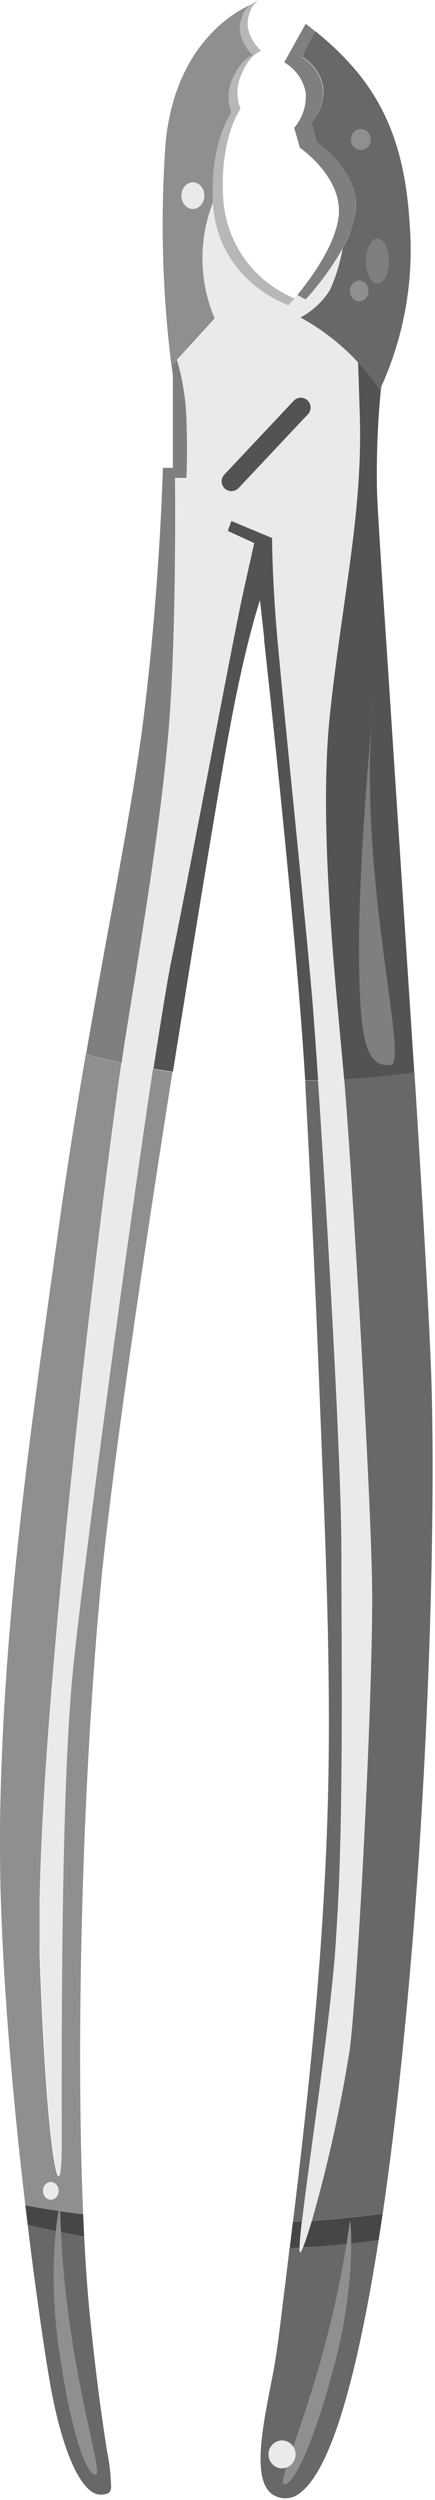 <svg xmlns="http://www.w3.org/2000/svg" viewBox="0 -4.76837158203125e-7 55.82 320.632"><title>Depositphotos_76912845_26</title><g data-name="Layer 2"><g data-name="—ÎÓÈ_2"><path d="M44.8 263.26c-1.1 7.69-4.49 21.71-6 25.28s3-23.45 4.21-38.1.82-37.09.82-51.47S41 138.6 40 127.8s-4-40.48-4.58-47.44S34.91 69 34.91 69l-5.22-2.11-.46 1.28 3.39 1.56-1.37 6.14C29.88 82 24.38 111.68 22 123.22S11.1 197.77 9.45 214 8 265.46 8 275.07s-1.92 2.56-2.84-24.36 8.7-103.59 11-117.88 5-30.5 5.77-43 .55-28.48.55-28.48h1.46s.18-3 0-7.79a31.06 31.06 0 0 0-1.21-7.35l4.84-5.32A19.68 19.68 0 0 1 27.32 26C27.9 36.11 37 39.14 37 39.14s.3-.32.77-.87l.37-.44.65.37.41.21s.33-.35.83-.95a34.46 34.46 0 0 0 3.89-5.6 21.55 21.55 0 0 1-1.62 5.33 10 10 0 0 1-3.79 3.54A29.38 29.38 0 0 1 46 46.46c.06 1.85.13 4.12.22 6.87.37 12.46-2.29 23.54-3.85 38.28s.92 36.18 1.83 46.89 3.39 52.3 3.57 64.85-1.87 52.21-2.97 59.91z" fill="#eaeaea"/><path d="M45.63 27.23c-.73 5.13-6.41 11.17-6.41 11.17a10.92 10.92 0 0 1-1.06-.58c1.69-2.06 4.75-6.19 5.27-9.87.73-5.13-4.95-9-4.95-9l-.73-2.56a6.19 6.19 0 0 0 1.47-4.58A5.71 5.71 0 0 0 36.47 8l2.75-4.95c.43.32.85.65 1.25 1l-1.8 3.24a5.71 5.71 0 0 1 2.75 3.85A6.19 6.19 0 0 1 40 15.69l.73 2.56s5.63 3.85 4.9 8.98z" fill="#7f7f7f"/><path d="M48.59 287.28c-3.13 19.91-6.35 28.36-9.09 31.5a6.44 6.44 0 0 1-.94.89 2.94 2.94 0 0 1-3.19.47c-3.3-1.46-1.65-9-.37-15.57.61-3.15.94-6.37 1.34-9.55q.42-3.35.82-6.7l1.27-.06c0 .67.09.82.32.29l.13-.31c3.35-.24 6.59-.53 9.71-.96z" fill="#686868"/><path d="M37.58 284.95l1.16-.06c-.18 1.54-.29 2.71-.29 3.37l-1.27.06z" fill="#464646"/><path d="M49.1 283.92c-.17 1.15-.34 2.27-.51 3.36-3.12.43-6.36.75-9.7.95.32-.8.71-2 1.13-3.41 3.12-.22 6.15-.52 9.08-.9z" fill="#464646"/><path d="M43 250.43c-.84 10.36-3.38 26.91-4.24 34.45l-1.16.06c1.71-14.14 3.24-28.35 4-42.57q.41-7.17.54-14.34c.29-16.46-.5-33-1.14-49.42q-.76-19.55-1.8-39.1c0-.3 0-.61-.05-.92h1.66c1.2 17.87 3 49 3 60.41 0 12 .25 29.56-.35 43.57-.13 2.76-.29 5.43-.46 7.86z" fill="#686868"/><path d="M53.35 243.77c-1 13.31-2.32 26.71-4.05 38.81l-.19 1.33c-2.93.38-6 .68-9.08.89a188.55 188.55 0 0 0 4.79-21.55c.43-3 1-11.07 1.54-20.44.81-14.36 1.5-31.87 1.39-39.46-.18-12.55-2.66-54.13-3.57-64.85v-.1q4.63-.26 9-.89c1.05 16.71 1.92 31.76 2.18 39.55.46 15.03-.1 40.71-2.01 66.71z" fill="#686868"/><path d="M14.26 319c-.07.77-.44.88-1.23.94-2.56.18-4.95-5.5-6.41-13.19-.59-3.09-1.83-11.18-3.07-21.46 2.31.57 4.74 1.07 7.25 1.49.19 3.84.44 7.35.76 10.44.85 8.46 1.65 13.75 2.16 17.06a27.12 27.12 0 0 1 .54 4.72z" fill="#686868"/><path d="M10.8 286.8c-2.52-.42-4.94-.92-7.25-1.49q-.15-1.22-.3-2.47 3.58.67 7.42 1.15c.04.95.08 1.89.13 2.81z" fill="#464646"/><path d="M10.6 243.08c-.44 14.6-.43 29.08.07 40.91q-3.84-.48-7.42-1.15c-1.36-11.55-2.66-25.43-3.1-38C0 241.1 0 237.46 0 234c.37-26.19 3.85-50.19 7.69-77.67 1.05-7.51 2.19-14.54 3.32-21.11q2.23.61 4.57 1.1c-2.72 18.83-10 78.51-10.5 107.54v6.81c.92 26.93 2.84 34 2.84 24.36 0-5.28-.05-18.3.17-31.66.18-11 .55-22.13 1.3-29.43 1.29-12.67 6.77-53.91 10.24-76.84.82.14 1.66.27 2.5.39-3.67 23.27-7.62 49.9-9.17 65.56C11.84 215 11 229.12 10.6 243.08z" fill="#8f8f8f"/><path d="M21.91 89.79c-.73 12.55-3.48 28.76-5.77 43-.15.92-.33 2.11-.53 3.52q-2.35-.5-4.57-1.1c3-17.47 6-31.8 7.48-43.91q.32-2.65.59-5.21C20.61 71.74 20.9 60 20.9 60h1.28V48.11s-.06-.42-.16-1.2l.69-.75a31.06 31.06 0 0 1 1.21 7.35c.18 4.76 0 7.79 0 7.79h-1.46s.15 12.7-.34 24.35c-.07 1.4-.12 2.79-.21 4.14z" fill="#7f7f7f"/><path d="M40.82 138.56h-1.66c-.87-14.92-3.59-41.11-5-54l-.26-2.44v-.28c-.33-3-.54-4.85-.54-4.85s-.87 2.53-2.07 7.69c-.54 2.33-1.15 5.19-1.78 8.61-1 5.19-4 23.34-7.32 44.17-.84-.12-1.67-.25-2.5-.39 1-6.42 1.79-11.4 2.31-13.92 1.75-8.5 5.2-26.83 7.44-38.35.8-4.13 1.45-7.38 1.81-9l1.37-6.14-3.39-1.56.46-1.28L34.91 69s0 4.4.55 11.36c.08 1 .21 2.44.38 4.23 1 10.79 3.42 33.94 4.2 43.22.19 2.24.47 6.03.78 10.75z" fill="#535353"/><path d="M53.16 137.52q-4.37.63-9 .89c-.92-10.74-3.38-32.1-1.82-46.8.25-2.4.54-4.7.83-6.92 1.51-11.46 3.33-20.93 3-31.36-.08-2.76-.15-5-.22-6.87a24.66 24.66 0 0 1 2.9 3.75A111.44 111.44 0 0 0 48.38 63c.05 2 .6 10.54 1.38 22.27.96 14.73 2.24 34.41 3.4 52.25z" fill="#535353"/><path d="M37.79 38.27c-.47.55-.77.87-.77.87s-9.22-3.06-9.71-13.31c-.37-7.69 2.38-11.42 2.38-11.42a5.5 5.5 0 0 1 .18-4.4c1.1-2.56 2.56-2.93 2.56-2.93s-2-1.83-1.65-4a5 5 0 0 1 .35-1.19A2.66 2.66 0 0 1 32.26.56L32 .69A11 11 0 0 1 33.31 0a2.56 2.56 0 0 0-1.16 1.33 5 5 0 0 0-.33 1.2c-.34 2.2 1.7 4 1.7 4s-1.46.38-2.53 3a5.49 5.49 0 0 0-.12 4.4s-2.7 3.76-2.23 11.45a14.86 14.86 0 0 0 9.15 12.89z" fill="#b7b7b7"/><path d="M48.93 49.58s0 .22-.07.63a28.81 28.81 0 0 0-10.31-9.49 10 10 0 0 0 3.79-3.54 21.55 21.55 0 0 0 1.62-5.33 14.26 14.26 0 0 0 1.68-4.62c.73-5.13-4.95-9-4.95-9L40 15.69a6.19 6.19 0 0 0 1.46-4.58 5.71 5.71 0 0 0-2.75-3.85L40.47 4l.48.4c7.72 6.38 11 13.36 11.64 24.64a42.49 42.49 0 0 1-3.66 20.54z" fill="#686868"/><path d="M32.44 7.08S31 7.45 29.88 10a5.5 5.5 0 0 0-.18 4.4s-2.75 3.73-2.38 11.42v.17a19.68 19.68 0 0 0 .23 14.85L22 46.92a146.35 146.35 0 0 1-.76-28.48C22.38 5.87 30 1.59 32 .69l.29-.13a2.66 2.66 0 0 0-1.12 1.29 5 5 0 0 0-.35 1.19c-.39 2.21 1.62 4.04 1.62 4.04z" fill="#8f8f8f"/><ellipse cx="46.3" cy="17.89" rx="1.28" ry="1.34" fill="#8f8f8f"/><ellipse cx="48.44" cy="33.49" rx="1.47" ry="2.9" fill="#7f7f7f"/><ellipse cx="46.09" cy="37.31" rx="1.19" ry="1.34" fill="#8f8f8f"/><ellipse cx="24.75" cy="25.09" rx="1.47" ry="1.71" fill="#eaeaea"/><path d="M39.46 51.35a1.25 1.25 0 0 1 .06 1.77l-8.91 9.48a1.25 1.25 0 0 1-1.77.05 1.25 1.25 0 0 1-.06-1.77l8.91-9.48a1.25 1.25 0 0 1 1.77-.05z" fill="#535353"/><path d="M7.71 282.95c0-.84-1.74 7.14-.18 18.13s3.57 16.39 4.76 16.3-4.21-14.83-4.58-34.43z" fill="#8f8f8f"/><path d="M44.88 284.93c.11-.84.92 7.29-1.87 18s-5.4 15.89-6.57 15.66 5.86-14.23 8.44-33.66z" fill="#8f8f8f"/><ellipse cx="36.19" cy="314.78" rx="1.74" ry="1.79" fill="#eaeaea"/><ellipse cx="6.52" cy="280.98" rx="1.01" ry="1.14" fill="#eaeaea"/><path d="M48.07 88.72s-2 19.54-2 33 1.34 14.9 4 14.9-4.69-25.68-2-47.9z" fill="#7f7f7f"/></g></g></svg>